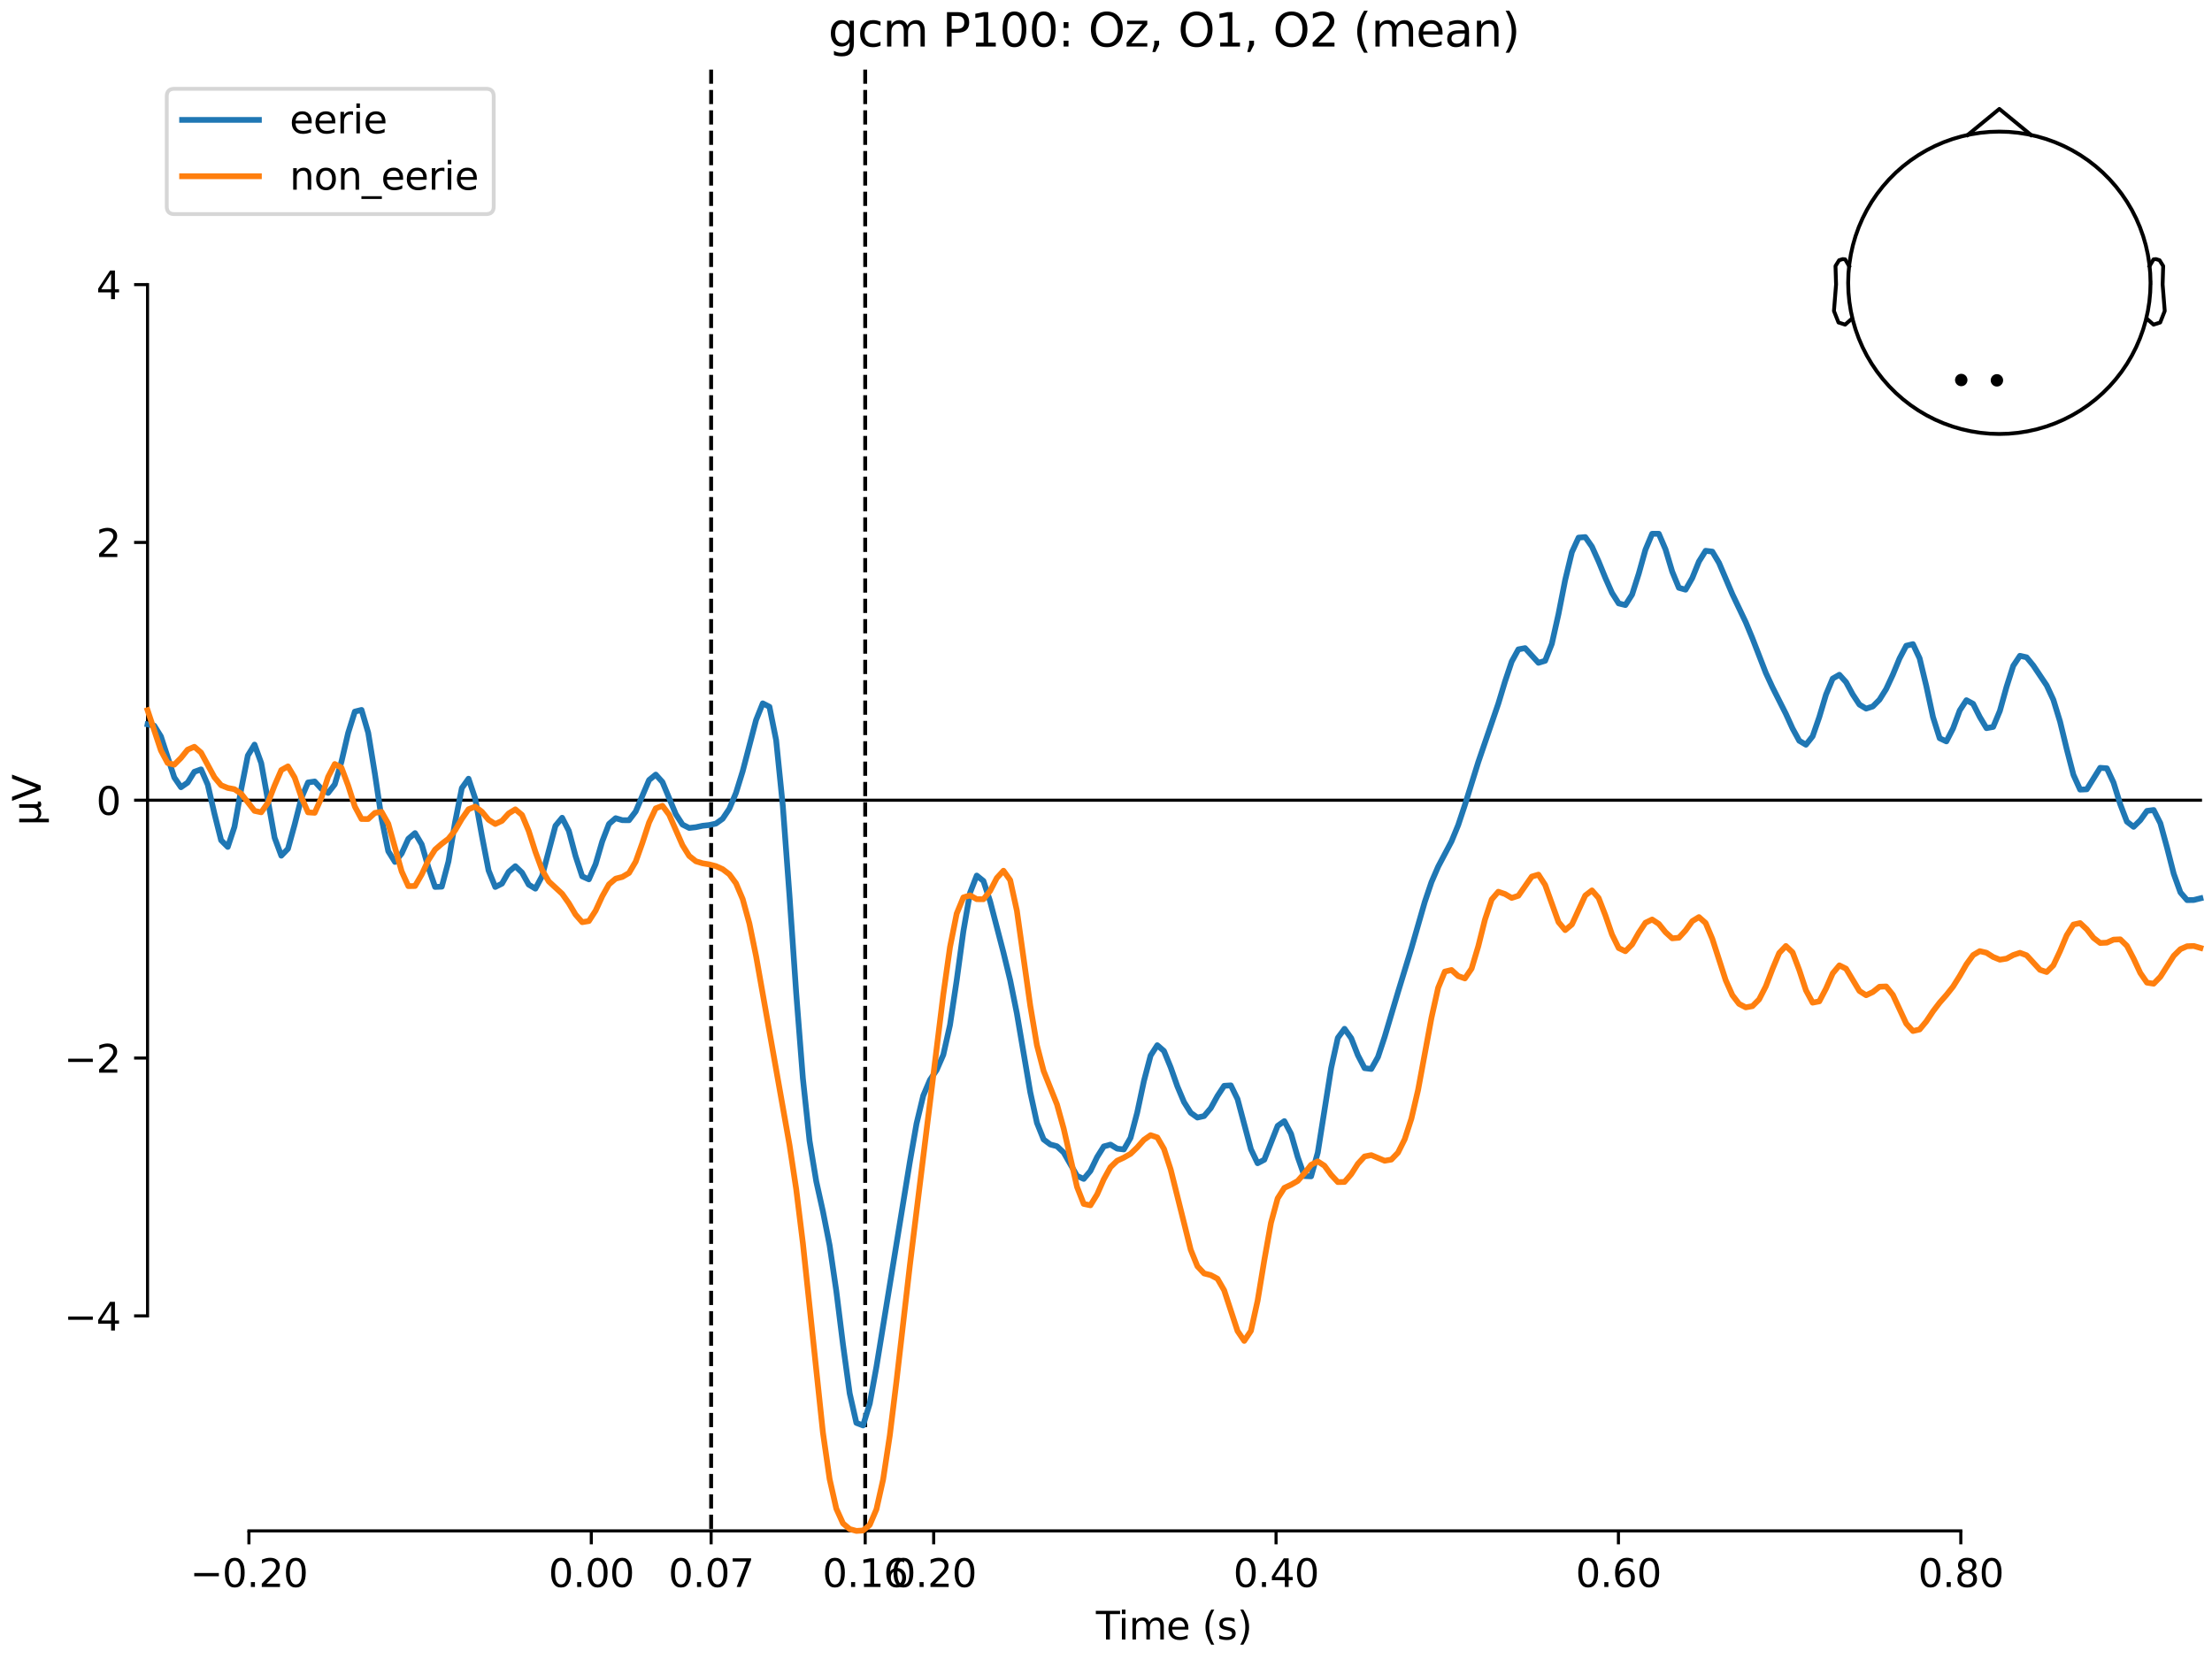 <?xml version="1.0" encoding="utf-8" standalone="no"?>
<!DOCTYPE svg PUBLIC "-//W3C//DTD SVG 1.1//EN"
  "http://www.w3.org/Graphics/SVG/1.1/DTD/svg11.dtd">
<svg xmlns:xlink="http://www.w3.org/1999/xlink" width="576pt" height="432pt" viewBox="0 0 576 432" xmlns="http://www.w3.org/2000/svg" version="1.1">
 <defs>
  <style type="text/css">*{stroke-linejoin: round; stroke-linecap: butt}</style>
 </defs>
 <g id="figure_1">
  <g id="patch_1">
   <path d="M 0 432 
L 576 432 
L 576 0 
L 0 0 
z
" style="fill: #ffffff"/>
  </g>
  <g id="axes_1">
   <g id="patch_2">
    <path d="M 38.421 398.644 
L 573 398.644 
L 573 18.118 
L 38.421 18.118 
L 38.421 398.644 
z
" style="fill: none; opacity: 0"/>
   </g>
   <g id="patch_3">
    <path d="M 38.421 342.656 
L 38.421 74.106 
" style="fill: none; stroke: #000000; stroke-width: 0.8; stroke-linejoin: miter; stroke-linecap: square"/>
   </g>
   <g id="LineCollection_1">
    <path d="M 185.177 18.118 
L 185.177 398.644 
" clip-path="url(#p7053ec18b5)" style="fill: none; stroke-dasharray: 3.7,1.6; stroke-dashoffset: 0; stroke: #000000"/>
    <path d="M 225.297 18.118 
L 225.297 398.644 
" clip-path="url(#p7053ec18b5)" style="fill: none; stroke-dasharray: 3.7,1.6; stroke-dashoffset: 0; stroke: #000000"/>
   </g>
   <g id="matplotlib.axis_1">
    <g id="xtick_1">
     <g id="line2d_1">
      <defs>
       <path id="m88ea82775c" d="M 0 0 
L 0 3.5 
" style="stroke: #000000; stroke-width: 0.8"/>
      </defs>
      <g>
       <use xlink:href="#m88ea82775c" x="64.819" y="398.644" style="stroke: #000000; stroke-width: 0.8"/>
      </g>
     </g>
     <g id="text_1">
      <!-- −0.20 -->
      <g transform="translate(49.496 413.242) scale(0.1 -0.1)">
       <defs>
        <path id="DejaVuSans-2212" d="M 678 2272 
L 4684 2272 
L 4684 1741 
L 678 1741 
L 678 2272 
z
" transform="scale(0.016)"/>
        <path id="DejaVuSans-30" d="M 2034 4250 
Q 1547 4250 1301 3770 
Q 1056 3291 1056 2328 
Q 1056 1369 1301 889 
Q 1547 409 2034 409 
Q 2525 409 2770 889 
Q 3016 1369 3016 2328 
Q 3016 3291 2770 3770 
Q 2525 4250 2034 4250 
z
M 2034 4750 
Q 2819 4750 3233 4129 
Q 3647 3509 3647 2328 
Q 3647 1150 3233 529 
Q 2819 -91 2034 -91 
Q 1250 -91 836 529 
Q 422 1150 422 2328 
Q 422 3509 836 4129 
Q 1250 4750 2034 4750 
z
" transform="scale(0.016)"/>
        <path id="DejaVuSans-2e" d="M 684 794 
L 1344 794 
L 1344 0 
L 684 0 
L 684 794 
z
" transform="scale(0.016)"/>
        <path id="DejaVuSans-32" d="M 1228 531 
L 3431 531 
L 3431 0 
L 469 0 
L 469 531 
Q 828 903 1448 1529 
Q 2069 2156 2228 2338 
Q 2531 2678 2651 2914 
Q 2772 3150 2772 3378 
Q 2772 3750 2511 3984 
Q 2250 4219 1831 4219 
Q 1534 4219 1204 4116 
Q 875 4013 500 3803 
L 500 4441 
Q 881 4594 1212 4672 
Q 1544 4750 1819 4750 
Q 2544 4750 2975 4387 
Q 3406 4025 3406 3419 
Q 3406 3131 3298 2873 
Q 3191 2616 2906 2266 
Q 2828 2175 2409 1742 
Q 1991 1309 1228 531 
z
" transform="scale(0.016)"/>
       </defs>
       <use xlink:href="#DejaVuSans-2212"/>
       <use xlink:href="#DejaVuSans-30" transform="translate(83.789 0)"/>
       <use xlink:href="#DejaVuSans-2e" transform="translate(147.412 0)"/>
       <use xlink:href="#DejaVuSans-32" transform="translate(179.199 0)"/>
       <use xlink:href="#DejaVuSans-30" transform="translate(242.822 0)"/>
      </g>
     </g>
    </g>
    <g id="xtick_2">
     <g id="line2d_2">
      <g>
       <use xlink:href="#m88ea82775c" x="153.973" y="398.644" style="stroke: #000000; stroke-width: 0.8"/>
      </g>
     </g>
     <g id="text_2">
      <!-- 0.00 -->
      <g transform="translate(142.84 413.242) scale(0.1 -0.1)">
       <use xlink:href="#DejaVuSans-30"/>
       <use xlink:href="#DejaVuSans-2e" transform="translate(63.623 0)"/>
       <use xlink:href="#DejaVuSans-30" transform="translate(95.41 0)"/>
       <use xlink:href="#DejaVuSans-30" transform="translate(159.033 0)"/>
      </g>
     </g>
    </g>
    <g id="xtick_3">
     <g id="line2d_3">
      <g>
       <use xlink:href="#m88ea82775c" x="185.177" y="398.644" style="stroke: #000000; stroke-width: 0.8"/>
      </g>
     </g>
     <g id="text_3">
      <!-- 0.07 -->
      <g transform="translate(174.045 413.242) scale(0.1 -0.1)">
       <defs>
        <path id="DejaVuSans-37" d="M 525 4666 
L 3525 4666 
L 3525 4397 
L 1831 0 
L 1172 0 
L 2766 4134 
L 525 4134 
L 525 4666 
z
" transform="scale(0.016)"/>
       </defs>
       <use xlink:href="#DejaVuSans-30"/>
       <use xlink:href="#DejaVuSans-2e" transform="translate(63.623 0)"/>
       <use xlink:href="#DejaVuSans-30" transform="translate(95.41 0)"/>
       <use xlink:href="#DejaVuSans-37" transform="translate(159.033 0)"/>
      </g>
     </g>
    </g>
    <g id="xtick_4">
     <g id="line2d_4">
      <g>
       <use xlink:href="#m88ea82775c" x="225.297" y="398.644" style="stroke: #000000; stroke-width: 0.8"/>
      </g>
     </g>
     <g id="text_4">
      <!-- 0.16 -->
      <g transform="translate(214.164 413.242) scale(0.1 -0.1)">
       <defs>
        <path id="DejaVuSans-31" d="M 794 531 
L 1825 531 
L 1825 4091 
L 703 3866 
L 703 4441 
L 1819 4666 
L 2450 4666 
L 2450 531 
L 3481 531 
L 3481 0 
L 794 0 
L 794 531 
z
" transform="scale(0.016)"/>
        <path id="DejaVuSans-36" d="M 2113 2584 
Q 1688 2584 1439 2293 
Q 1191 2003 1191 1497 
Q 1191 994 1439 701 
Q 1688 409 2113 409 
Q 2538 409 2786 701 
Q 3034 994 3034 1497 
Q 3034 2003 2786 2293 
Q 2538 2584 2113 2584 
z
M 3366 4563 
L 3366 3988 
Q 3128 4100 2886 4159 
Q 2644 4219 2406 4219 
Q 1781 4219 1451 3797 
Q 1122 3375 1075 2522 
Q 1259 2794 1537 2939 
Q 1816 3084 2150 3084 
Q 2853 3084 3261 2657 
Q 3669 2231 3669 1497 
Q 3669 778 3244 343 
Q 2819 -91 2113 -91 
Q 1303 -91 875 529 
Q 447 1150 447 2328 
Q 447 3434 972 4092 
Q 1497 4750 2381 4750 
Q 2619 4750 2861 4703 
Q 3103 4656 3366 4563 
z
" transform="scale(0.016)"/>
       </defs>
       <use xlink:href="#DejaVuSans-30"/>
       <use xlink:href="#DejaVuSans-2e" transform="translate(63.623 0)"/>
       <use xlink:href="#DejaVuSans-31" transform="translate(95.41 0)"/>
       <use xlink:href="#DejaVuSans-36" transform="translate(159.033 0)"/>
      </g>
     </g>
    </g>
    <g id="xtick_5">
     <g id="line2d_5">
      <g>
       <use xlink:href="#m88ea82775c" x="243.128" y="398.644" style="stroke: #000000; stroke-width: 0.8"/>
      </g>
     </g>
     <g id="text_5">
      <!-- 0.20 -->
      <g transform="translate(231.995 413.242) scale(0.1 -0.1)">
       <use xlink:href="#DejaVuSans-30"/>
       <use xlink:href="#DejaVuSans-2e" transform="translate(63.623 0)"/>
       <use xlink:href="#DejaVuSans-32" transform="translate(95.41 0)"/>
       <use xlink:href="#DejaVuSans-30" transform="translate(159.033 0)"/>
      </g>
     </g>
    </g>
    <g id="xtick_6">
     <g id="line2d_6">
      <g>
       <use xlink:href="#m88ea82775c" x="332.282" y="398.644" style="stroke: #000000; stroke-width: 0.8"/>
      </g>
     </g>
     <g id="text_6">
      <!-- 0.40 -->
      <g transform="translate(321.15 413.242) scale(0.1 -0.1)">
       <defs>
        <path id="DejaVuSans-34" d="M 2419 4116 
L 825 1625 
L 2419 1625 
L 2419 4116 
z
M 2253 4666 
L 3047 4666 
L 3047 1625 
L 3713 1625 
L 3713 1100 
L 3047 1100 
L 3047 0 
L 2419 0 
L 2419 1100 
L 313 1100 
L 313 1709 
L 2253 4666 
z
" transform="scale(0.016)"/>
       </defs>
       <use xlink:href="#DejaVuSans-30"/>
       <use xlink:href="#DejaVuSans-2e" transform="translate(63.623 0)"/>
       <use xlink:href="#DejaVuSans-34" transform="translate(95.41 0)"/>
       <use xlink:href="#DejaVuSans-30" transform="translate(159.033 0)"/>
      </g>
     </g>
    </g>
    <g id="xtick_7">
     <g id="line2d_7">
      <g>
       <use xlink:href="#m88ea82775c" x="421.437" y="398.644" style="stroke: #000000; stroke-width: 0.8"/>
      </g>
     </g>
     <g id="text_7">
      <!-- 0.60 -->
      <g transform="translate(410.304 413.242) scale(0.1 -0.1)">
       <use xlink:href="#DejaVuSans-30"/>
       <use xlink:href="#DejaVuSans-2e" transform="translate(63.623 0)"/>
       <use xlink:href="#DejaVuSans-36" transform="translate(95.41 0)"/>
       <use xlink:href="#DejaVuSans-30" transform="translate(159.033 0)"/>
      </g>
     </g>
    </g>
    <g id="xtick_8">
     <g id="line2d_8">
      <g>
       <use xlink:href="#m88ea82775c" x="510.592" y="398.644" style="stroke: #000000; stroke-width: 0.8"/>
      </g>
     </g>
     <g id="text_8">
      <!-- 0.80 -->
      <g transform="translate(499.459 413.242) scale(0.1 -0.1)">
       <defs>
        <path id="DejaVuSans-38" d="M 2034 2216 
Q 1584 2216 1326 1975 
Q 1069 1734 1069 1313 
Q 1069 891 1326 650 
Q 1584 409 2034 409 
Q 2484 409 2743 651 
Q 3003 894 3003 1313 
Q 3003 1734 2745 1975 
Q 2488 2216 2034 2216 
z
M 1403 2484 
Q 997 2584 770 2862 
Q 544 3141 544 3541 
Q 544 4100 942 4425 
Q 1341 4750 2034 4750 
Q 2731 4750 3128 4425 
Q 3525 4100 3525 3541 
Q 3525 3141 3298 2862 
Q 3072 2584 2669 2484 
Q 3125 2378 3379 2068 
Q 3634 1759 3634 1313 
Q 3634 634 3220 271 
Q 2806 -91 2034 -91 
Q 1263 -91 848 271 
Q 434 634 434 1313 
Q 434 1759 690 2068 
Q 947 2378 1403 2484 
z
M 1172 3481 
Q 1172 3119 1398 2916 
Q 1625 2713 2034 2713 
Q 2441 2713 2670 2916 
Q 2900 3119 2900 3481 
Q 2900 3844 2670 4047 
Q 2441 4250 2034 4250 
Q 1625 4250 1398 4047 
Q 1172 3844 1172 3481 
z
" transform="scale(0.016)"/>
       </defs>
       <use xlink:href="#DejaVuSans-30"/>
       <use xlink:href="#DejaVuSans-2e" transform="translate(63.623 0)"/>
       <use xlink:href="#DejaVuSans-38" transform="translate(95.41 0)"/>
       <use xlink:href="#DejaVuSans-30" transform="translate(159.033 0)"/>
      </g>
     </g>
    </g>
    <g id="text_9">
     <!-- Time (s) -->
     <g transform="translate(285.381 426.92) scale(0.1 -0.1)">
      <defs>
       <path id="DejaVuSans-54" d="M -19 4666 
L 3928 4666 
L 3928 4134 
L 2272 4134 
L 2272 0 
L 1638 0 
L 1638 4134 
L -19 4134 
L -19 4666 
z
" transform="scale(0.016)"/>
       <path id="DejaVuSans-69" d="M 603 3500 
L 1178 3500 
L 1178 0 
L 603 0 
L 603 3500 
z
M 603 4863 
L 1178 4863 
L 1178 4134 
L 603 4134 
L 603 4863 
z
" transform="scale(0.016)"/>
       <path id="DejaVuSans-6d" d="M 3328 2828 
Q 3544 3216 3844 3400 
Q 4144 3584 4550 3584 
Q 5097 3584 5394 3201 
Q 5691 2819 5691 2113 
L 5691 0 
L 5113 0 
L 5113 2094 
Q 5113 2597 4934 2840 
Q 4756 3084 4391 3084 
Q 3944 3084 3684 2787 
Q 3425 2491 3425 1978 
L 3425 0 
L 2847 0 
L 2847 2094 
Q 2847 2600 2669 2842 
Q 2491 3084 2119 3084 
Q 1678 3084 1418 2786 
Q 1159 2488 1159 1978 
L 1159 0 
L 581 0 
L 581 3500 
L 1159 3500 
L 1159 2956 
Q 1356 3278 1631 3431 
Q 1906 3584 2284 3584 
Q 2666 3584 2933 3390 
Q 3200 3197 3328 2828 
z
" transform="scale(0.016)"/>
       <path id="DejaVuSans-65" d="M 3597 1894 
L 3597 1613 
L 953 1613 
Q 991 1019 1311 708 
Q 1631 397 2203 397 
Q 2534 397 2845 478 
Q 3156 559 3463 722 
L 3463 178 
Q 3153 47 2828 -22 
Q 2503 -91 2169 -91 
Q 1331 -91 842 396 
Q 353 884 353 1716 
Q 353 2575 817 3079 
Q 1281 3584 2069 3584 
Q 2775 3584 3186 3129 
Q 3597 2675 3597 1894 
z
M 3022 2063 
Q 3016 2534 2758 2815 
Q 2500 3097 2075 3097 
Q 1594 3097 1305 2825 
Q 1016 2553 972 2059 
L 3022 2063 
z
" transform="scale(0.016)"/>
       <path id="DejaVuSans-20" transform="scale(0.016)"/>
       <path id="DejaVuSans-28" d="M 1984 4856 
Q 1566 4138 1362 3434 
Q 1159 2731 1159 2009 
Q 1159 1288 1364 580 
Q 1569 -128 1984 -844 
L 1484 -844 
Q 1016 -109 783 600 
Q 550 1309 550 2009 
Q 550 2706 781 3412 
Q 1013 4119 1484 4856 
L 1984 4856 
z
" transform="scale(0.016)"/>
       <path id="DejaVuSans-73" d="M 2834 3397 
L 2834 2853 
Q 2591 2978 2328 3040 
Q 2066 3103 1784 3103 
Q 1356 3103 1142 2972 
Q 928 2841 928 2578 
Q 928 2378 1081 2264 
Q 1234 2150 1697 2047 
L 1894 2003 
Q 2506 1872 2764 1633 
Q 3022 1394 3022 966 
Q 3022 478 2636 193 
Q 2250 -91 1575 -91 
Q 1294 -91 989 -36 
Q 684 19 347 128 
L 347 722 
Q 666 556 975 473 
Q 1284 391 1588 391 
Q 1994 391 2212 530 
Q 2431 669 2431 922 
Q 2431 1156 2273 1281 
Q 2116 1406 1581 1522 
L 1381 1569 
Q 847 1681 609 1914 
Q 372 2147 372 2553 
Q 372 3047 722 3315 
Q 1072 3584 1716 3584 
Q 2034 3584 2315 3537 
Q 2597 3491 2834 3397 
z
" transform="scale(0.016)"/>
       <path id="DejaVuSans-29" d="M 513 4856 
L 1013 4856 
Q 1481 4119 1714 3412 
Q 1947 2706 1947 2009 
Q 1947 1309 1714 600 
Q 1481 -109 1013 -844 
L 513 -844 
Q 928 -128 1133 580 
Q 1338 1288 1338 2009 
Q 1338 2731 1133 3434 
Q 928 4138 513 4856 
z
" transform="scale(0.016)"/>
      </defs>
      <use xlink:href="#DejaVuSans-54"/>
      <use xlink:href="#DejaVuSans-69" transform="translate(57.959 0)"/>
      <use xlink:href="#DejaVuSans-6d" transform="translate(85.742 0)"/>
      <use xlink:href="#DejaVuSans-65" transform="translate(183.154 0)"/>
      <use xlink:href="#DejaVuSans-20" transform="translate(244.678 0)"/>
      <use xlink:href="#DejaVuSans-28" transform="translate(276.465 0)"/>
      <use xlink:href="#DejaVuSans-73" transform="translate(315.479 0)"/>
      <use xlink:href="#DejaVuSans-29" transform="translate(367.578 0)"/>
     </g>
    </g>
   </g>
   <g id="matplotlib.axis_2">
    <g id="ytick_1">
     <g id="line2d_9">
      <defs>
       <path id="m5982315926" d="M 0 0 
L -3.5 0 
" style="stroke: #000000; stroke-width: 0.8"/>
      </defs>
      <g>
       <use xlink:href="#m5982315926" x="38.421" y="342.656" style="stroke: #000000; stroke-width: 0.8"/>
      </g>
     </g>
     <g id="text_10">
      <!-- −4 -->
      <g transform="translate(16.678 346.455) scale(0.1 -0.1)">
       <use xlink:href="#DejaVuSans-2212"/>
       <use xlink:href="#DejaVuSans-34" transform="translate(83.789 0)"/>
      </g>
     </g>
    </g>
    <g id="ytick_2">
     <g id="line2d_10">
      <g>
       <use xlink:href="#m5982315926" x="38.421" y="275.518" style="stroke: #000000; stroke-width: 0.8"/>
      </g>
     </g>
     <g id="text_11">
      <!-- −2 -->
      <g transform="translate(16.678 279.318) scale(0.1 -0.1)">
       <use xlink:href="#DejaVuSans-2212"/>
       <use xlink:href="#DejaVuSans-32" transform="translate(83.789 0)"/>
      </g>
     </g>
    </g>
    <g id="ytick_3">
     <g id="line2d_11">
      <g>
       <use xlink:href="#m5982315926" x="38.421" y="208.381" style="stroke: #000000; stroke-width: 0.8"/>
      </g>
     </g>
     <g id="text_12">
      <!-- 0 -->
      <g transform="translate(25.058 212.18) scale(0.1 -0.1)">
       <use xlink:href="#DejaVuSans-30"/>
      </g>
     </g>
    </g>
    <g id="ytick_4">
     <g id="line2d_12">
      <g>
       <use xlink:href="#m5982315926" x="38.421" y="141.244" style="stroke: #000000; stroke-width: 0.8"/>
      </g>
     </g>
     <g id="text_13">
      <!-- 2 -->
      <g transform="translate(25.058 145.043) scale(0.1 -0.1)">
       <use xlink:href="#DejaVuSans-32"/>
      </g>
     </g>
    </g>
    <g id="ytick_5">
     <g id="line2d_13">
      <g>
       <use xlink:href="#m5982315926" x="38.421" y="74.106" style="stroke: #000000; stroke-width: 0.8"/>
      </g>
     </g>
     <g id="text_14">
      <!-- 4 -->
      <g transform="translate(25.058 77.905) scale(0.1 -0.1)">
       <use xlink:href="#DejaVuSans-34"/>
      </g>
     </g>
    </g>
    <g id="text_15">
     <!-- µV -->
     <g transform="translate(10.599 214.982) rotate(-90) scale(0.1 -0.1)">
      <defs>
       <path id="DejaVuSans-b5" d="M 544 -1331 
L 544 3500 
L 1119 3500 
L 1119 1325 
Q 1119 872 1334 640 
Q 1550 409 1972 409 
Q 2434 409 2667 671 
Q 2900 934 2900 1459 
L 2900 3500 
L 3475 3500 
L 3475 806 
Q 3475 619 3529 530 
Q 3584 441 3700 441 
Q 3728 441 3778 458 
Q 3828 475 3916 513 
L 3916 50 
Q 3788 -22 3673 -56 
Q 3559 -91 3450 -91 
Q 3234 -91 3106 31 
Q 2978 153 2931 403 
Q 2775 156 2548 32 
Q 2322 -91 2016 -91 
Q 1697 -91 1473 31 
Q 1250 153 1119 397 
L 1119 -1331 
L 544 -1331 
z
" transform="scale(0.016)"/>
       <path id="DejaVuSans-56" d="M 1831 0 
L 50 4666 
L 709 4666 
L 2188 738 
L 3669 4666 
L 4325 4666 
L 2547 0 
L 1831 0 
z
" transform="scale(0.016)"/>
      </defs>
      <use xlink:href="#DejaVuSans-b5"/>
      <use xlink:href="#DejaVuSans-56" transform="translate(63.623 0)"/>
     </g>
    </g>
   </g>
   <g id="patch_4">
    <path d="M 64.819 398.644 
L 510.592 398.644 
" style="fill: none; stroke: #000000; stroke-width: 0.8; stroke-linejoin: miter; stroke-linecap: square"/>
   </g>
   <g id="patch_5">
    <path d="M 38.421 208.381 
L 573 208.381 
" style="fill: none; stroke: #000000; stroke-width: 0.8; stroke-linejoin: miter; stroke-linecap: square"/>
   </g>
   <g id="text_16">
    <!-- gcm P100: Oz, O1, O2 (mean) -->
    <g transform="translate(215.667 12.118) scale(0.12 -0.12)">
     <defs>
      <path id="DejaVuSans-67" d="M 2906 1791 
Q 2906 2416 2648 2759 
Q 2391 3103 1925 3103 
Q 1463 3103 1205 2759 
Q 947 2416 947 1791 
Q 947 1169 1205 825 
Q 1463 481 1925 481 
Q 2391 481 2648 825 
Q 2906 1169 2906 1791 
z
M 3481 434 
Q 3481 -459 3084 -895 
Q 2688 -1331 1869 -1331 
Q 1566 -1331 1297 -1286 
Q 1028 -1241 775 -1147 
L 775 -588 
Q 1028 -725 1275 -790 
Q 1522 -856 1778 -856 
Q 2344 -856 2625 -561 
Q 2906 -266 2906 331 
L 2906 616 
Q 2728 306 2450 153 
Q 2172 0 1784 0 
Q 1141 0 747 490 
Q 353 981 353 1791 
Q 353 2603 747 3093 
Q 1141 3584 1784 3584 
Q 2172 3584 2450 3431 
Q 2728 3278 2906 2969 
L 2906 3500 
L 3481 3500 
L 3481 434 
z
" transform="scale(0.016)"/>
      <path id="DejaVuSans-63" d="M 3122 3366 
L 3122 2828 
Q 2878 2963 2633 3030 
Q 2388 3097 2138 3097 
Q 1578 3097 1268 2742 
Q 959 2388 959 1747 
Q 959 1106 1268 751 
Q 1578 397 2138 397 
Q 2388 397 2633 464 
Q 2878 531 3122 666 
L 3122 134 
Q 2881 22 2623 -34 
Q 2366 -91 2075 -91 
Q 1284 -91 818 406 
Q 353 903 353 1747 
Q 353 2603 823 3093 
Q 1294 3584 2113 3584 
Q 2378 3584 2631 3529 
Q 2884 3475 3122 3366 
z
" transform="scale(0.016)"/>
      <path id="DejaVuSans-50" d="M 1259 4147 
L 1259 2394 
L 2053 2394 
Q 2494 2394 2734 2622 
Q 2975 2850 2975 3272 
Q 2975 3691 2734 3919 
Q 2494 4147 2053 4147 
L 1259 4147 
z
M 628 4666 
L 2053 4666 
Q 2838 4666 3239 4311 
Q 3641 3956 3641 3272 
Q 3641 2581 3239 2228 
Q 2838 1875 2053 1875 
L 1259 1875 
L 1259 0 
L 628 0 
L 628 4666 
z
" transform="scale(0.016)"/>
      <path id="DejaVuSans-3a" d="M 750 794 
L 1409 794 
L 1409 0 
L 750 0 
L 750 794 
z
M 750 3309 
L 1409 3309 
L 1409 2516 
L 750 2516 
L 750 3309 
z
" transform="scale(0.016)"/>
      <path id="DejaVuSans-4f" d="M 2522 4238 
Q 1834 4238 1429 3725 
Q 1025 3213 1025 2328 
Q 1025 1447 1429 934 
Q 1834 422 2522 422 
Q 3209 422 3611 934 
Q 4013 1447 4013 2328 
Q 4013 3213 3611 3725 
Q 3209 4238 2522 4238 
z
M 2522 4750 
Q 3503 4750 4090 4092 
Q 4678 3434 4678 2328 
Q 4678 1225 4090 567 
Q 3503 -91 2522 -91 
Q 1538 -91 948 565 
Q 359 1222 359 2328 
Q 359 3434 948 4092 
Q 1538 4750 2522 4750 
z
" transform="scale(0.016)"/>
      <path id="DejaVuSans-7a" d="M 353 3500 
L 3084 3500 
L 3084 2975 
L 922 459 
L 3084 459 
L 3084 0 
L 275 0 
L 275 525 
L 2438 3041 
L 353 3041 
L 353 3500 
z
" transform="scale(0.016)"/>
      <path id="DejaVuSans-2c" d="M 750 794 
L 1409 794 
L 1409 256 
L 897 -744 
L 494 -744 
L 750 256 
L 750 794 
z
" transform="scale(0.016)"/>
      <path id="DejaVuSans-61" d="M 2194 1759 
Q 1497 1759 1228 1600 
Q 959 1441 959 1056 
Q 959 750 1161 570 
Q 1363 391 1709 391 
Q 2188 391 2477 730 
Q 2766 1069 2766 1631 
L 2766 1759 
L 2194 1759 
z
M 3341 1997 
L 3341 0 
L 2766 0 
L 2766 531 
Q 2569 213 2275 61 
Q 1981 -91 1556 -91 
Q 1019 -91 701 211 
Q 384 513 384 1019 
Q 384 1609 779 1909 
Q 1175 2209 1959 2209 
L 2766 2209 
L 2766 2266 
Q 2766 2663 2505 2880 
Q 2244 3097 1772 3097 
Q 1472 3097 1187 3025 
Q 903 2953 641 2809 
L 641 3341 
Q 956 3463 1253 3523 
Q 1550 3584 1831 3584 
Q 2591 3584 2966 3190 
Q 3341 2797 3341 1997 
z
" transform="scale(0.016)"/>
      <path id="DejaVuSans-6e" d="M 3513 2113 
L 3513 0 
L 2938 0 
L 2938 2094 
Q 2938 2591 2744 2837 
Q 2550 3084 2163 3084 
Q 1697 3084 1428 2787 
Q 1159 2491 1159 1978 
L 1159 0 
L 581 0 
L 581 3500 
L 1159 3500 
L 1159 2956 
Q 1366 3272 1645 3428 
Q 1925 3584 2291 3584 
Q 2894 3584 3203 3211 
Q 3513 2838 3513 2113 
z
" transform="scale(0.016)"/>
     </defs>
     <use xlink:href="#DejaVuSans-67"/>
     <use xlink:href="#DejaVuSans-63" transform="translate(63.477 0)"/>
     <use xlink:href="#DejaVuSans-6d" transform="translate(118.457 0)"/>
     <use xlink:href="#DejaVuSans-20" transform="translate(215.869 0)"/>
     <use xlink:href="#DejaVuSans-50" transform="translate(247.656 0)"/>
     <use xlink:href="#DejaVuSans-31" transform="translate(307.959 0)"/>
     <use xlink:href="#DejaVuSans-30" transform="translate(371.582 0)"/>
     <use xlink:href="#DejaVuSans-30" transform="translate(435.205 0)"/>
     <use xlink:href="#DejaVuSans-3a" transform="translate(498.828 0)"/>
     <use xlink:href="#DejaVuSans-20" transform="translate(532.52 0)"/>
     <use xlink:href="#DejaVuSans-4f" transform="translate(564.307 0)"/>
     <use xlink:href="#DejaVuSans-7a" transform="translate(643.018 0)"/>
     <use xlink:href="#DejaVuSans-2c" transform="translate(695.508 0)"/>
     <use xlink:href="#DejaVuSans-20" transform="translate(727.295 0)"/>
     <use xlink:href="#DejaVuSans-4f" transform="translate(759.082 0)"/>
     <use xlink:href="#DejaVuSans-31" transform="translate(837.793 0)"/>
     <use xlink:href="#DejaVuSans-2c" transform="translate(901.416 0)"/>
     <use xlink:href="#DejaVuSans-20" transform="translate(933.203 0)"/>
     <use xlink:href="#DejaVuSans-4f" transform="translate(964.99 0)"/>
     <use xlink:href="#DejaVuSans-32" transform="translate(1043.701 0)"/>
     <use xlink:href="#DejaVuSans-20" transform="translate(1107.324 0)"/>
     <use xlink:href="#DejaVuSans-28" transform="translate(1139.111 0)"/>
     <use xlink:href="#DejaVuSans-6d" transform="translate(1178.125 0)"/>
     <use xlink:href="#DejaVuSans-65" transform="translate(1275.537 0)"/>
     <use xlink:href="#DejaVuSans-61" transform="translate(1337.061 0)"/>
     <use xlink:href="#DejaVuSans-6e" transform="translate(1398.34 0)"/>
     <use xlink:href="#DejaVuSans-29" transform="translate(1461.719 0)"/>
    </g>
   </g>
   <g id="legend_1">
    <g id="patch_6">
     <path d="M 45.421 55.753 
L 126.563 55.753 
Q 128.563 55.753 128.563 53.753 
L 128.563 25.118 
Q 128.563 23.118 126.563 23.118 
L 45.421 23.118 
Q 43.421 23.118 43.421 25.118 
L 43.421 53.753 
Q 43.421 55.753 45.421 55.753 
z
" style="fill: #ffffff; opacity: 0.8; stroke: #cccccc; stroke-linejoin: miter"/>
    </g>
    <g id="line2d_14">
     <path d="M 47.421 31.217 
L 57.421 31.217 
L 67.421 31.217 
" style="fill: none; stroke: #1f77b4; stroke-width: 1.5; stroke-linecap: square"/>
    </g>
    <g id="text_17">
     <!-- eerie -->
     <g transform="translate(75.421 34.717) scale(0.1 -0.1)">
      <defs>
       <path id="DejaVuSans-72" d="M 2631 2963 
Q 2534 3019 2420 3045 
Q 2306 3072 2169 3072 
Q 1681 3072 1420 2755 
Q 1159 2438 1159 1844 
L 1159 0 
L 581 0 
L 581 3500 
L 1159 3500 
L 1159 2956 
Q 1341 3275 1631 3429 
Q 1922 3584 2338 3584 
Q 2397 3584 2469 3576 
Q 2541 3569 2628 3553 
L 2631 2963 
z
" transform="scale(0.016)"/>
      </defs>
      <use xlink:href="#DejaVuSans-65"/>
      <use xlink:href="#DejaVuSans-65" transform="translate(61.523 0)"/>
      <use xlink:href="#DejaVuSans-72" transform="translate(123.047 0)"/>
      <use xlink:href="#DejaVuSans-69" transform="translate(164.16 0)"/>
      <use xlink:href="#DejaVuSans-65" transform="translate(191.943 0)"/>
     </g>
    </g>
    <g id="line2d_15">
     <path d="M 47.421 45.895 
L 57.421 45.895 
L 67.421 45.895 
" style="fill: none; stroke: #ff7f0e; stroke-width: 1.5; stroke-linecap: square"/>
    </g>
    <g id="text_18">
     <!-- non_eerie -->
     <g transform="translate(75.421 49.395) scale(0.1 -0.1)">
      <defs>
       <path id="DejaVuSans-6f" d="M 1959 3097 
Q 1497 3097 1228 2736 
Q 959 2375 959 1747 
Q 959 1119 1226 758 
Q 1494 397 1959 397 
Q 2419 397 2687 759 
Q 2956 1122 2956 1747 
Q 2956 2369 2687 2733 
Q 2419 3097 1959 3097 
z
M 1959 3584 
Q 2709 3584 3137 3096 
Q 3566 2609 3566 1747 
Q 3566 888 3137 398 
Q 2709 -91 1959 -91 
Q 1206 -91 779 398 
Q 353 888 353 1747 
Q 353 2609 779 3096 
Q 1206 3584 1959 3584 
z
" transform="scale(0.016)"/>
       <path id="DejaVuSans-5f" d="M 3263 -1063 
L 3263 -1509 
L -63 -1509 
L -63 -1063 
L 3263 -1063 
z
" transform="scale(0.016)"/>
      </defs>
      <use xlink:href="#DejaVuSans-6e"/>
      <use xlink:href="#DejaVuSans-6f" transform="translate(63.379 0)"/>
      <use xlink:href="#DejaVuSans-6e" transform="translate(124.561 0)"/>
      <use xlink:href="#DejaVuSans-5f" transform="translate(187.939 0)"/>
      <use xlink:href="#DejaVuSans-65" transform="translate(237.939 0)"/>
      <use xlink:href="#DejaVuSans-65" transform="translate(299.463 0)"/>
      <use xlink:href="#DejaVuSans-72" transform="translate(360.986 0)"/>
      <use xlink:href="#DejaVuSans-69" transform="translate(402.1 0)"/>
      <use xlink:href="#DejaVuSans-65" transform="translate(429.883 0)"/>
     </g>
    </g>
   </g>
   <g id="line2d_16">
    <path d="M 38.421 188.621 
L 40.162 188.963 
L 41.903 191.764 
L 45.386 202.453 
L 47.127 204.99 
L 48.868 203.778 
L 50.61 200.972 
L 52.351 200.343 
L 54.092 204.314 
L 55.834 211.858 
L 57.575 218.8 
L 59.316 220.538 
L 61.057 215.297 
L 62.799 205.547 
L 64.54 196.727 
L 66.281 193.893 
L 68.023 198.704 
L 71.505 218.129 
L 73.247 222.82 
L 74.988 221.015 
L 76.729 214.699 
L 78.47 207.829 
L 80.212 203.751 
L 81.953 203.497 
L 83.694 205.42 
L 85.436 206.476 
L 87.177 204.238 
L 88.918 198.328 
L 90.66 190.85 
L 92.401 185.299 
L 94.142 184.86 
L 95.883 190.807 
L 97.625 201.517 
L 99.366 213.201 
L 101.107 221.659 
L 102.849 224.443 
L 104.59 222.253 
L 106.331 218.417 
L 108.073 216.935 
L 109.814 219.88 
L 111.555 225.898 
L 113.296 230.956 
L 115.038 230.887 
L 116.779 224.336 
L 118.52 214.005 
L 120.262 205.214 
L 122.003 202.769 
L 123.744 207.931 
L 125.486 217.643 
L 127.227 226.672 
L 128.968 230.966 
L 130.709 230.095 
L 132.451 227.04 
L 134.192 225.551 
L 135.933 227.226 
L 137.675 230.347 
L 139.416 231.41 
L 141.157 228.128 
L 144.64 215.031 
L 146.381 212.937 
L 148.122 216.341 
L 149.864 222.89 
L 151.605 228.202 
L 153.346 228.978 
L 155.088 225.031 
L 156.829 219.083 
L 158.57 214.56 
L 160.312 213.056 
L 162.053 213.572 
L 163.794 213.586 
L 165.535 211.3 
L 169.018 203.117 
L 170.759 201.703 
L 172.501 203.642 
L 175.983 212.01 
L 177.725 214.721 
L 179.466 215.598 
L 181.207 215.404 
L 182.948 215.031 
L 184.69 214.841 
L 186.431 214.454 
L 188.172 213.203 
L 189.914 210.598 
L 191.655 206.451 
L 193.396 200.82 
L 196.879 187.492 
L 198.62 183.15 
L 200.361 184.04 
L 202.103 192.716 
L 203.844 209.854 
L 205.585 233.274 
L 207.327 258.549 
L 209.068 280.806 
L 210.809 297.065 
L 212.551 307.617 
L 214.292 315.447 
L 216.033 324.294 
L 217.774 336.185 
L 219.516 350.139 
L 221.257 362.837 
L 222.998 370.518 
L 224.74 371.185 
L 226.481 365.478 
L 228.222 355.915 
L 236.929 302.517 
L 238.67 292.553 
L 240.411 285.312 
L 242.153 281.216 
L 243.894 278.657 
L 245.635 274.671 
L 247.377 266.903 
L 249.118 255.3 
L 250.859 242.52 
L 252.6 232.471 
L 254.342 227.993 
L 256.083 229.402 
L 257.824 234.7 
L 261.307 248.08 
L 263.048 255.241 
L 264.79 263.884 
L 268.272 284.38 
L 270.013 292.381 
L 271.755 296.716 
L 273.496 298.017 
L 275.237 298.478 
L 276.979 300.114 
L 280.461 306.2 
L 282.203 306.985 
L 283.944 304.909 
L 285.685 301.292 
L 287.427 298.524 
L 289.168 298.047 
L 290.909 299.108 
L 292.65 299.311 
L 294.392 296.285 
L 296.133 289.681 
L 297.874 281.5 
L 299.616 274.865 
L 301.357 272.167 
L 303.098 273.68 
L 304.84 277.932 
L 306.581 282.871 
L 308.322 286.998 
L 310.063 289.763 
L 311.805 291.011 
L 313.546 290.62 
L 315.287 288.548 
L 317.029 285.382 
L 318.77 282.741 
L 320.511 282.629 
L 322.253 286.2 
L 325.735 299.256 
L 327.476 302.904 
L 329.218 301.995 
L 332.7 293.168 
L 334.442 291.933 
L 336.183 295.237 
L 337.924 301.302 
L 339.666 306.238 
L 341.407 306.321 
L 343.148 300.122 
L 346.631 278.11 
L 348.372 270.25 
L 350.113 267.893 
L 351.855 270.335 
L 353.596 274.792 
L 355.337 278.142 
L 357.079 278.356 
L 358.82 275.249 
L 360.561 269.999 
L 364.044 258.317 
L 367.526 246.944 
L 371.009 234.865 
L 372.75 229.707 
L 374.492 225.676 
L 377.974 219.08 
L 379.715 214.839 
L 381.457 209.61 
L 384.939 198.439 
L 390.163 183.215 
L 391.905 177.464 
L 393.646 172.271 
L 395.387 169.095 
L 397.128 168.769 
L 400.611 172.596 
L 402.352 172.067 
L 404.094 167.649 
L 405.835 159.871 
L 407.576 151.005 
L 409.318 143.787 
L 411.059 139.995 
L 412.8 139.852 
L 414.541 142.348 
L 416.283 146.207 
L 418.024 150.466 
L 419.765 154.389 
L 421.507 157.131 
L 423.248 157.553 
L 424.989 154.828 
L 426.731 149.373 
L 428.472 143.143 
L 430.213 138.996 
L 431.954 138.995 
L 433.696 143.049 
L 435.437 148.839 
L 437.178 153.06 
L 438.92 153.553 
L 440.661 150.518 
L 442.402 146.214 
L 444.144 143.421 
L 445.885 143.64 
L 447.626 146.562 
L 451.109 154.732 
L 454.591 162.036 
L 456.333 166.24 
L 459.815 175.219 
L 461.557 178.987 
L 465.039 185.883 
L 466.78 189.705 
L 468.522 192.892 
L 470.263 193.924 
L 472.004 191.727 
L 473.746 186.703 
L 475.487 180.874 
L 477.228 176.703 
L 478.97 175.704 
L 480.711 177.633 
L 482.452 180.827 
L 484.193 183.472 
L 485.935 184.522 
L 487.676 183.958 
L 489.417 182.198 
L 491.159 179.412 
L 492.9 175.669 
L 494.641 171.452 
L 496.383 168.147 
L 498.124 167.728 
L 499.865 171.426 
L 501.606 178.65 
L 503.348 186.732 
L 505.089 192.237 
L 506.83 193.06 
L 508.572 189.683 
L 510.313 184.995 
L 512.054 182.327 
L 513.796 183.265 
L 515.537 186.698 
L 517.278 189.607 
L 519.019 189.287 
L 520.761 185.113 
L 522.502 178.852 
L 524.243 173.388 
L 525.985 170.767 
L 527.726 171.161 
L 529.467 173.291 
L 532.95 178.48 
L 534.691 182.223 
L 536.432 187.889 
L 538.174 195.068 
L 539.915 201.763 
L 541.656 205.616 
L 543.398 205.534 
L 546.88 199.939 
L 548.622 200.064 
L 550.363 203.789 
L 552.104 209.417 
L 553.845 213.963 
L 555.587 215.305 
L 557.328 213.586 
L 559.069 211.155 
L 560.811 210.925 
L 562.552 214.37 
L 564.293 220.72 
L 566.035 227.529 
L 567.776 232.379 
L 569.517 234.388 
L 571.258 234.356 
L 573 233.924 
L 573 233.924 
" style="fill: none; stroke: #1f77b4; stroke-width: 1.5; stroke-linecap: square"/>
   </g>
   <g id="line2d_17">
    <path d="M 38.421 184.927 
L 41.903 195.428 
L 43.644 198.677 
L 45.386 199.119 
L 47.127 197.37 
L 48.868 195.204 
L 50.61 194.459 
L 52.351 195.969 
L 55.834 202.399 
L 57.575 204.476 
L 59.316 205.179 
L 61.057 205.51 
L 62.799 206.684 
L 66.281 211.145 
L 68.023 211.521 
L 69.764 209.038 
L 71.505 204.543 
L 73.247 200.523 
L 74.988 199.561 
L 76.729 202.485 
L 78.47 207.573 
L 80.212 211.532 
L 81.953 211.648 
L 83.694 207.727 
L 85.436 202.302 
L 87.177 198.953 
L 88.918 199.904 
L 90.66 204.556 
L 92.401 210.019 
L 94.142 213.267 
L 95.883 213.272 
L 97.625 211.67 
L 99.366 211.41 
L 101.107 214.499 
L 104.59 226.912 
L 106.331 230.747 
L 108.073 230.714 
L 109.814 227.714 
L 111.555 223.966 
L 113.296 221.228 
L 115.038 219.72 
L 116.779 218.397 
L 118.52 216.204 
L 120.262 213.234 
L 122.003 210.73 
L 123.744 210.038 
L 125.486 211.37 
L 127.227 213.472 
L 128.968 214.566 
L 130.709 213.753 
L 132.451 211.828 
L 134.192 210.752 
L 135.933 212.208 
L 137.675 216.377 
L 139.416 221.81 
L 141.157 226.547 
L 142.899 229.52 
L 146.381 232.735 
L 148.122 235.2 
L 149.864 238.142 
L 151.605 240.133 
L 153.346 239.838 
L 155.088 237.151 
L 156.829 233.379 
L 158.57 230.286 
L 160.312 228.803 
L 162.053 228.352 
L 163.794 227.32 
L 165.535 224.369 
L 167.277 219.489 
L 169.018 214.17 
L 170.759 210.488 
L 172.501 209.828 
L 174.242 212.158 
L 177.725 220.1 
L 179.466 222.881 
L 181.207 224.275 
L 182.948 224.801 
L 184.69 225.089 
L 186.431 225.541 
L 188.172 226.329 
L 189.914 227.65 
L 191.655 230.02 
L 193.396 234.126 
L 195.138 240.465 
L 196.879 248.971 
L 205.585 298.132 
L 207.327 309.627 
L 209.068 323.724 
L 214.292 373.057 
L 216.033 385.16 
L 217.774 392.848 
L 219.516 396.695 
L 221.257 398.167 
L 222.998 398.644 
L 224.74 398.534 
L 226.481 397.1 
L 228.222 393.021 
L 229.964 385.252 
L 231.705 373.772 
L 233.446 359.627 
L 236.929 329.476 
L 245.635 258.964 
L 247.377 246.62 
L 249.118 237.909 
L 250.859 233.685 
L 252.6 233.157 
L 254.342 234.139 
L 256.083 234.159 
L 257.824 232.002 
L 259.566 228.623 
L 261.307 226.731 
L 263.048 229.184 
L 264.79 237.12 
L 268.272 261.84 
L 270.013 272.169 
L 271.755 278.876 
L 275.237 287.597 
L 276.979 293.865 
L 280.461 309.081 
L 282.203 313.497 
L 283.944 313.859 
L 285.685 311.022 
L 287.427 307.074 
L 289.168 303.926 
L 290.909 302.252 
L 292.65 301.439 
L 294.392 300.453 
L 296.133 298.775 
L 297.874 296.807 
L 299.616 295.595 
L 301.357 296.179 
L 303.098 299.175 
L 304.84 304.523 
L 310.063 325.437 
L 311.805 329.733 
L 313.546 331.598 
L 315.287 332.041 
L 317.029 332.972 
L 318.77 335.992 
L 322.253 346.596 
L 323.994 349.168 
L 325.735 346.563 
L 327.476 338.736 
L 329.218 328.168 
L 330.959 318.424 
L 332.7 312.056 
L 334.442 309.319 
L 336.183 308.501 
L 337.924 307.518 
L 339.666 305.523 
L 341.407 303.322 
L 343.148 302.421 
L 344.889 303.556 
L 346.631 305.935 
L 348.372 307.814 
L 350.113 307.775 
L 351.855 305.76 
L 353.596 303.04 
L 355.337 301.139 
L 357.079 300.792 
L 360.561 302.252 
L 362.302 301.951 
L 364.044 300.138 
L 365.785 296.651 
L 367.526 291.28 
L 369.268 283.818 
L 372.75 265.028 
L 374.492 257.215 
L 376.233 252.999 
L 377.974 252.584 
L 379.715 254.161 
L 381.457 254.78 
L 383.198 252.217 
L 384.939 246.41 
L 386.681 239.474 
L 388.422 234.222 
L 390.163 232.207 
L 391.905 232.803 
L 393.646 233.819 
L 395.387 233.25 
L 398.87 228.262 
L 400.611 227.749 
L 402.352 230.436 
L 405.835 240.117 
L 407.576 242.198 
L 409.318 240.73 
L 412.8 233.187 
L 414.541 231.857 
L 416.283 233.839 
L 418.024 238.317 
L 419.765 243.346 
L 421.507 246.875 
L 423.248 247.694 
L 424.989 245.941 
L 426.731 242.886 
L 428.472 240.279 
L 430.213 239.44 
L 431.954 240.581 
L 433.696 242.741 
L 435.437 244.336 
L 437.178 244.184 
L 438.92 242.273 
L 440.661 239.869 
L 442.402 238.808 
L 444.144 240.345 
L 445.885 244.476 
L 449.367 255.239 
L 451.109 259.139 
L 452.85 261.412 
L 454.591 262.314 
L 456.333 261.996 
L 458.074 260.238 
L 459.815 256.847 
L 461.557 252.318 
L 463.298 248.165 
L 465.039 246.331 
L 466.78 247.99 
L 468.522 252.587 
L 470.263 257.859 
L 472.004 261.09 
L 473.746 260.747 
L 475.487 257.431 
L 477.228 253.468 
L 478.97 251.379 
L 480.711 252.246 
L 484.193 258.047 
L 485.935 259.154 
L 487.676 258.328 
L 489.417 256.945 
L 491.159 256.875 
L 492.9 259.055 
L 496.383 266.545 
L 498.124 268.474 
L 499.865 268.07 
L 501.606 265.971 
L 503.348 263.36 
L 505.089 261.076 
L 506.83 259.098 
L 508.572 256.906 
L 510.313 254.135 
L 512.054 251.106 
L 513.796 248.7 
L 515.537 247.674 
L 517.278 248.093 
L 519.019 249.197 
L 520.761 249.899 
L 522.502 249.622 
L 524.243 248.689 
L 525.985 248.106 
L 527.726 248.75 
L 531.209 252.544 
L 532.95 253.113 
L 534.691 251.373 
L 536.432 247.674 
L 538.174 243.531 
L 539.915 240.756 
L 541.656 240.364 
L 543.398 241.988 
L 545.139 244.209 
L 546.88 245.549 
L 548.622 245.465 
L 550.363 244.68 
L 552.104 244.601 
L 553.845 246.284 
L 555.587 249.624 
L 557.328 253.359 
L 559.069 255.876 
L 560.811 256.153 
L 562.552 254.353 
L 566.035 248.888 
L 567.776 247.165 
L 569.517 246.399 
L 571.258 246.332 
L 573 246.841 
L 573 246.841 
" style="fill: none; stroke: #ff7f0e; stroke-width: 1.5; stroke-linecap: square"/>
   </g>
  </g>
  <g id="axes_2">
   <g id="PathCollection_1">
    <defs>
     <path id="C0_0_0e19f105f9" d="M 0 1.118 
C 0.297 1.118 0.581 1 0.791 0.791 
C 1 0.581 1.118 0.297 1.118 -0 
C 1.118 -0.297 1 -0.581 0.791 -0.791 
C 0.581 -1 0.297 -1.118 0 -1.118 
C -0.297 -1.118 -0.581 -1 -0.791 -0.791 
C -1 -0.581 -1.118 -0.297 -1.118 0 
C -1.118 0.297 -1 0.581 -0.791 0.791 
C -0.581 1 -0.297 1.118 0 1.118 
z
"/>
    </defs>
    <g clip-path="url(#p0b1b0e2fbc)">
     <use xlink:href="#C0_0_0e19f105f9" x="510.704" y="98.953" style="stroke: #000000"/>
    </g>
    <g clip-path="url(#p0b1b0e2fbc)">
     <use xlink:href="#C0_0_0e19f105f9" x="519.993" y="99.04" style="stroke: #000000"/>
    </g>
   </g>
   <g id="matplotlib.axis_3"/>
   <g id="matplotlib.axis_4"/>
   <g id="line2d_18">
    <path d="M 559.993 73.637 
L 559.915 71.165 
L 559.682 68.703 
L 559.295 66.26 
L 558.756 63.846 
L 558.066 61.471 
L 557.228 59.145 
L 556.246 56.875 
L 555.123 54.671 
L 553.864 52.543 
L 552.474 50.497 
L 550.958 48.543 
L 549.323 46.688 
L 547.574 44.939 
L 545.719 43.304 
L 543.765 41.788 
L 541.719 40.398 
L 539.591 39.139 
L 537.387 38.016 
L 535.118 37.034 
L 532.791 36.196 
L 530.416 35.506 
L 528.002 34.967 
L 525.56 34.58 
L 523.097 34.347 
L 520.626 34.27 
L 518.154 34.347 
L 515.692 34.58 
L 513.249 34.967 
L 510.835 35.506 
L 508.461 36.196 
L 506.134 37.034 
L 503.864 38.016 
L 501.66 39.139 
L 499.532 40.398 
L 497.486 41.788 
L 495.532 43.304 
L 493.677 44.939 
L 491.928 46.688 
L 490.293 48.543 
L 488.777 50.497 
L 487.387 52.543 
L 486.128 54.671 
L 485.005 56.875 
L 484.023 59.145 
L 483.185 61.471 
L 482.495 63.846 
L 481.956 66.26 
L 481.569 68.703 
L 481.336 71.165 
L 481.259 73.637 
L 481.336 76.108 
L 481.569 78.571 
L 481.956 81.013 
L 482.495 83.427 
L 483.185 85.802 
L 484.023 88.128 
L 485.005 90.398 
L 486.128 92.602 
L 487.387 94.73 
L 488.777 96.776 
L 490.293 98.73 
L 491.928 100.585 
L 493.677 102.334 
L 495.532 103.969 
L 497.486 105.485 
L 499.532 106.875 
L 501.66 108.134 
L 503.864 109.257 
L 506.134 110.239 
L 508.461 111.077 
L 510.835 111.767 
L 513.249 112.306 
L 515.692 112.693 
L 518.154 112.926 
L 520.626 113.003 
L 523.097 112.926 
L 525.56 112.693 
L 528.002 112.306 
L 530.416 111.767 
L 532.791 111.077 
L 535.118 110.239 
L 537.387 109.257 
L 539.591 108.134 
L 541.719 106.875 
L 543.765 105.485 
L 545.719 103.969 
L 547.574 102.334 
L 549.323 100.585 
L 550.958 98.73 
L 552.474 96.776 
L 553.864 94.73 
L 555.123 92.602 
L 556.246 90.398 
L 557.228 88.128 
L 558.066 85.802 
L 558.756 83.427 
L 559.295 81.013 
L 559.682 78.571 
L 559.915 76.108 
L 559.993 73.637 
" style="fill: none; stroke: #000000; stroke-linecap: square"/>
   </g>
   <g id="line2d_19">
    <path d="M 512.381 35.143 
L 520.626 28.365 
L 528.871 35.143 
" style="fill: none; stroke: #000000; stroke-linecap: square"/>
   </g>
   <g id="line2d_20">
    <path d="M 481.495 69.267 
L 480.471 67.535 
L 479.841 67.472 
L 478.905 67.763 
L 477.96 69.267 
L 478.109 74.07 
L 477.558 80.975 
L 478.739 83.974 
L 480.471 84.533 
L 482.125 83.077 
" style="fill: none; stroke: #000000; stroke-linecap: square"/>
   </g>
   <g id="line2d_21">
    <path d="M 559.756 69.267 
L 560.78 67.535 
L 561.41 67.472 
L 562.347 67.763 
L 563.291 69.267 
L 563.142 74.07 
L 563.693 80.975 
L 562.512 83.974 
L 560.78 84.533 
L 559.126 83.077 
" style="fill: none; stroke: #000000; stroke-linecap: square"/>
   </g>
  </g>
 </g>
 <defs>
  <clipPath id="p7053ec18b5">
   <rect x="38.421" y="18.118" width="534.579" height="380.525"/>
  </clipPath>
  <clipPath id="p0b1b0e2fbc">
   <rect x="473.251" y="24.133" width="94.748" height="93.103"/>
  </clipPath>
 </defs>
</svg>
